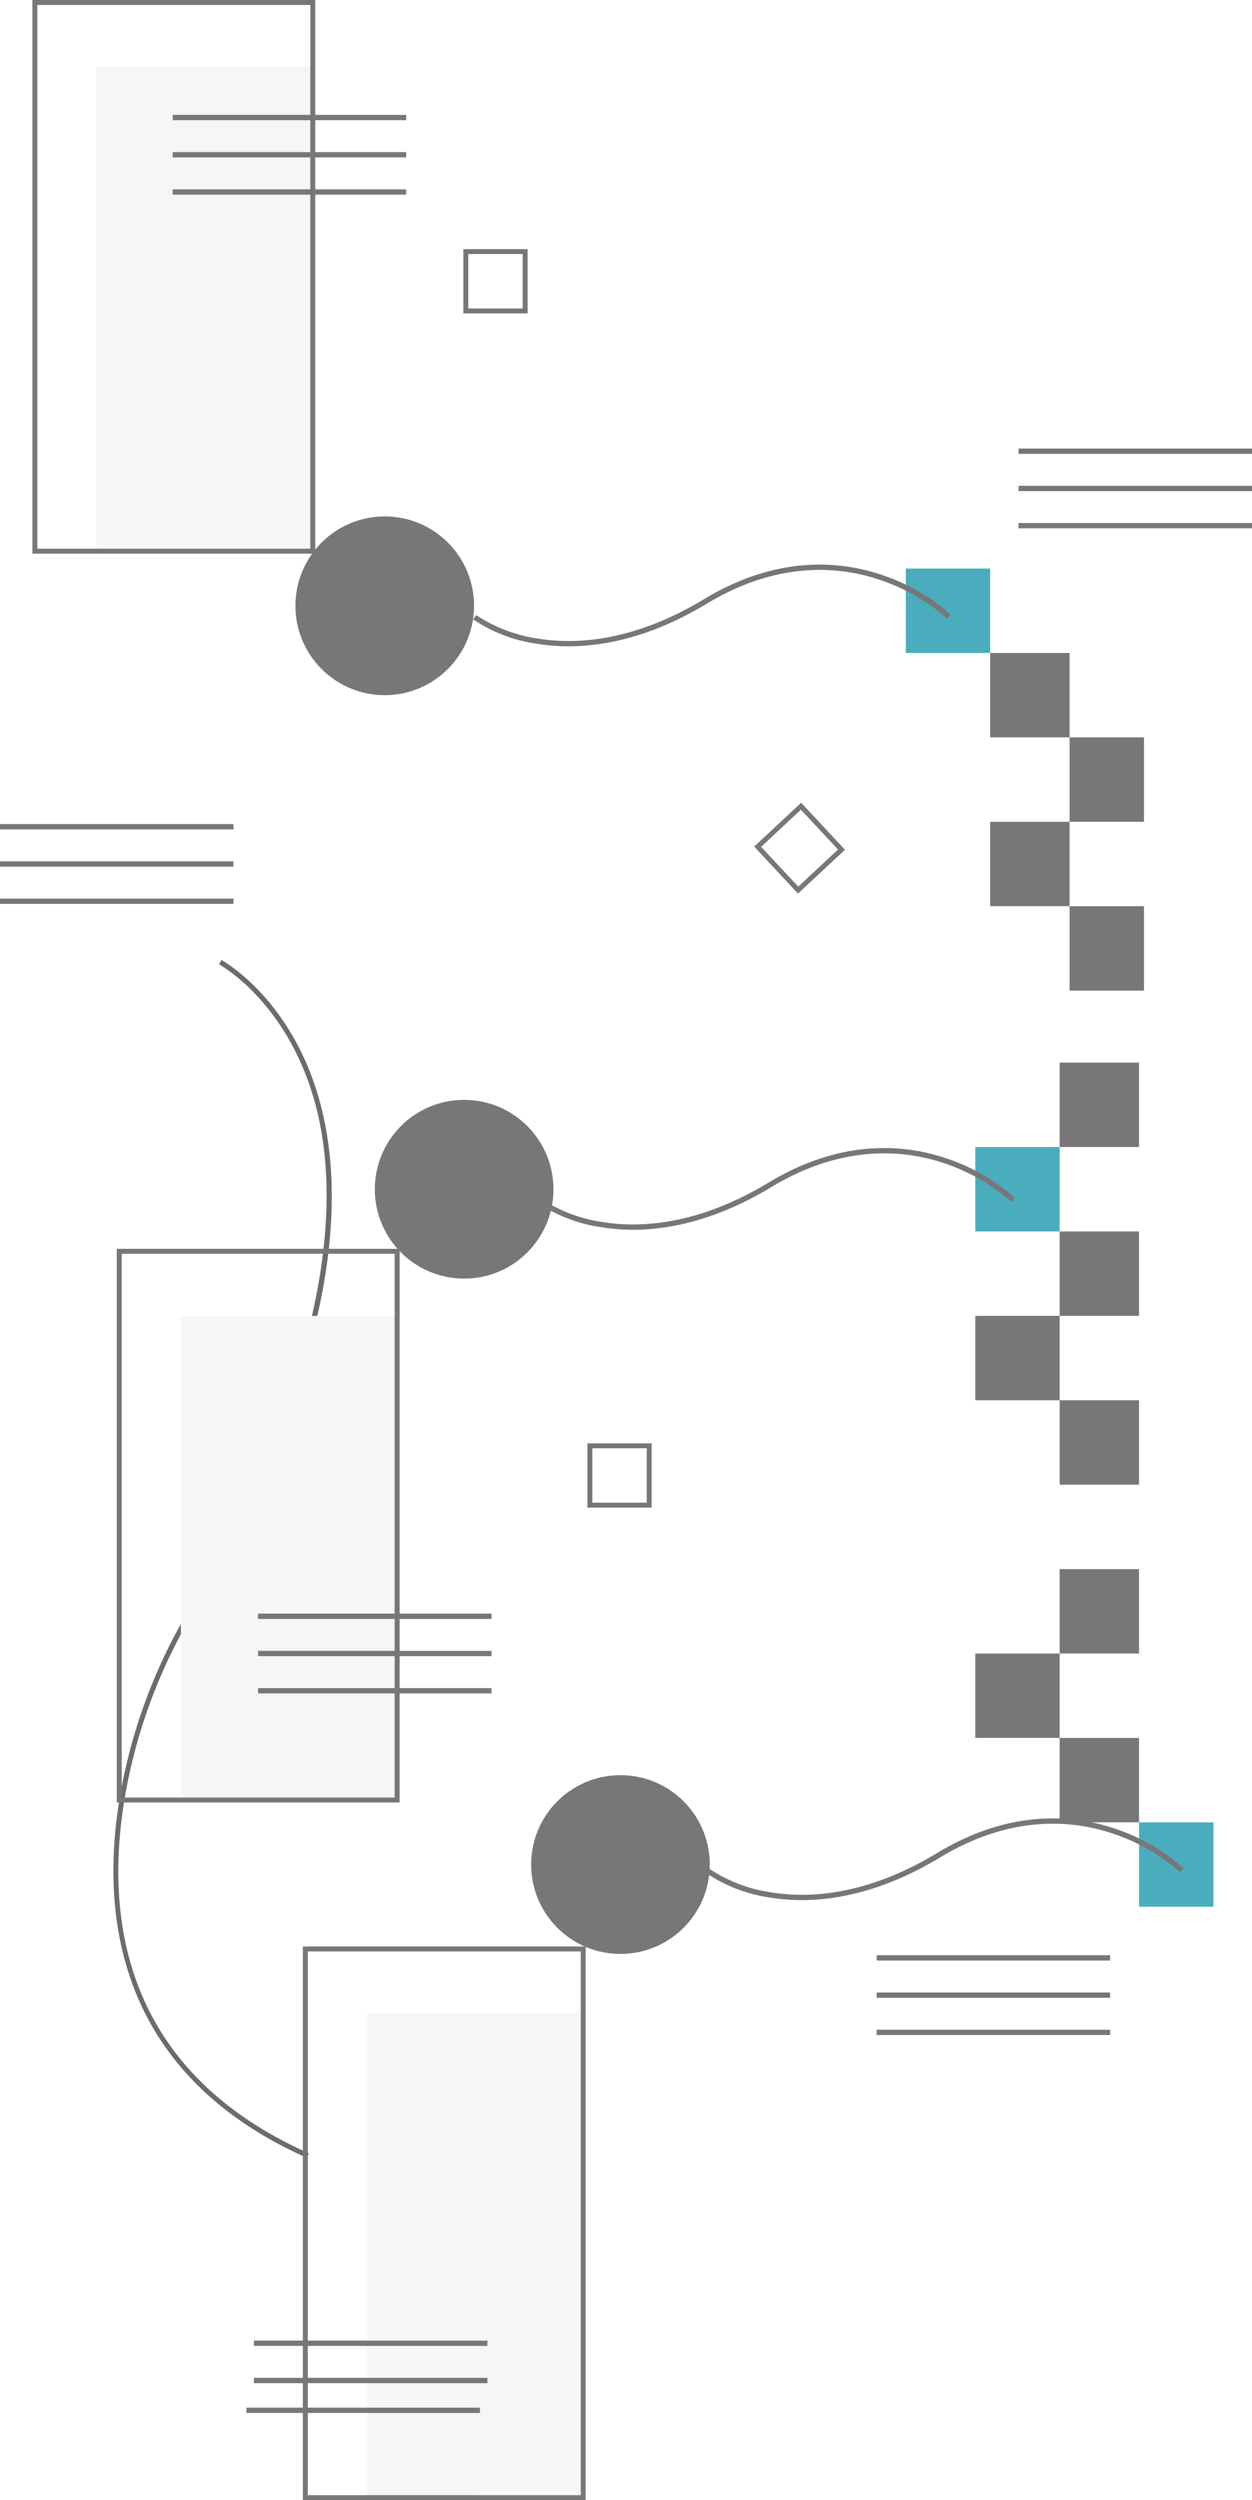 <svg xmlns="http://www.w3.org/2000/svg" viewBox="0 0 212.817 424.721">
  <title>illustracion metodologia</title>
  <g id="Capa_2" data-name="Capa 2">
    <g id="Ilustracion_metodología" data-name="Ilustracion metodología" opacity="0.71">
      <g>
        <rect x="62.375" y="342.054" width="36.764" height="82.245" fill="#f2f2f2"/>
        <rect x="181.806" y="125.265" width="12.653" height="14.34" fill="#404040"/>
        <rect x="181.806" y="153.946" width="12.653" height="14.34" fill="#404040"/>
        <rect x="153.969" y="96.585" width="14.34" height="14.34" fill="#008ba4"/>
        <rect x="168.309" y="110.925" width="13.497" height="14.34" fill="#404040"/>
        <rect x="168.309" y="139.605" width="13.497" height="14.34" fill="#404040"/>
        <rect x="193.615" y="309.578" width="12.653" height="14.34" fill="#008ba4"/>
        <rect x="180.119" y="180.517" width="13.497" height="14.34" fill="#404040"/>
        <rect x="180.119" y="266.558" width="13.497" height="14.34" fill="#404040"/>
        <rect x="165.779" y="280.898" width="14.34" height="14.34" fill="#404040"/>
        <rect x="180.119" y="209.197" width="13.497" height="14.34" fill="#404040"/>
        <rect x="165.779" y="223.537" width="14.34" height="14.34" fill="#404040"/>
        <rect x="180.119" y="237.877" width="13.497" height="14.34" fill="#404040"/>
        <rect x="180.119" y="295.238" width="13.497" height="14.34" fill="#404040"/>
        <rect x="165.779" y="194.857" width="14.34" height="14.34" fill="#008ba4"/>
        <path d="M143.633,144.354l-7.987,7.45-7.45-7.987,7.987-7.45Zm-7.946,6.263,6.758-6.304-6.304-6.758-6.759,6.304Z" fill="#404040"/>
        <path d="M110.773,245.191v10.922H99.85V245.191Zm-.84,10.082v-9.242h-9.242v9.242Z" fill="#404040"/>
        <path d="M89.684,42.32V53.243H78.762V42.32Zm-.84,10.082V43.16H79.602v9.242Z" fill="#404040"/>
        <path d="M201.236,317.41l-.63.645a32.975,32.975,0,0,0-11.57-6.613c-6.605-2.195-17.036-3.267-29.221,4.09-12.467,7.527-22.593,7.866-28.893,6.825a25.884,25.884,0,0,1-10.857-4.146l.548-.717a25.528,25.528,0,0,0,10.509,3.982c6.139,1.004,16.02.654,28.226-6.716,12.497-7.545,23.217-6.427,30.01-4.161A33.225,33.225,0,0,1,201.236,317.41Z" fill="#404040"/>
        <path d="M172.555,203.532l-.63.646a32.974,32.974,0,0,0-11.57-6.614c-6.605-2.195-17.036-3.267-29.221,4.09-12.467,7.527-22.593,7.866-28.893,6.825a25.881,25.881,0,0,1-10.857-4.146l.548-.717a25.53,25.53,0,0,0,10.509,3.982c6.139,1.004,16.02.654,28.226-6.716,12.497-7.545,23.217-6.427,30.01-4.161A33.229,33.229,0,0,1,172.555,203.532Z" fill="#404040"/>
        <path d="M161.59,104.417l-.63.645a32.976,32.976,0,0,0-11.57-6.613c-6.605-2.195-17.036-3.267-29.221,4.09-12.467,7.527-22.593,7.866-28.893,6.825a25.881,25.881,0,0,1-10.857-4.146l.548-.717a25.528,25.528,0,0,0,10.509,3.982c6.139,1.004,16.02.654,28.226-6.716,12.497-7.545,23.217-6.427,30.01-4.161A33.227,33.227,0,0,1,161.59,104.417Z" fill="#404040"/>
        <rect y="139.998" width="39.693" height="0.902" fill="#404040"/>
        <rect y="146.324" width="39.693" height="0.902" fill="#404040"/>
        <rect y="152.651" width="39.693" height="0.902" fill="#404040"/>
        <rect x="173.124" y="76.199" width="39.693" height="0.902" fill="#404040"/>
        <rect x="173.124" y="82.525" width="39.693" height="0.902" fill="#404040"/>
        <rect x="173.124" y="88.852" width="39.693" height="0.902" fill="#404040"/>
        <rect x="149.011" y="332.154" width="39.693" height="0.902" fill="#404040"/>
        <rect x="149.011" y="338.481" width="39.693" height="0.902" fill="#404040"/>
        <rect x="149.011" y="344.807" width="39.693" height="0.902" fill="#404040"/>
        <path d="M52.163,366.576C36.78,359.718,26.66,349.382,22.086,335.855c-3.396-10.043-3.717-21.659-.954-34.522A92.319,92.319,0,0,1,31.609,274.36c25.918-44.657,26.148-72.267,21.777-87.564C48.594,170.022,37.35,163.884,37.237,163.824l.395-.745c.116.061,11.655,6.34,16.556,23.452,2.826,9.866,2.942,21.392.347,34.261-3.231,16.015-10.698,34.18-22.196,53.992a91.483,91.483,0,0,0-10.382,26.726c-4.532,21.098-2.91,49.38,30.55,64.297Z" fill="#303030"/>
        <circle cx="105.466" cy="316.748" r="15.184" fill="#404040"/>
        <circle cx="78.894" cy="202.027" r="15.184" fill="#404040"/>
        <circle cx="65.398" cy="102.912" r="15.184" fill="#404040"/>
        <path d="M99.561,330.667V424.721H51.479V330.667Zm-.844,93.211V331.51H52.323v92.367Z" fill="#404040"/>
        <rect x="30.742" y="223.537" width="36.764" height="82.245" fill="#f2f2f2"/>
        <rect x="43.161" y="397.621" width="39.693" height="0.902" fill="#404040"/>
        <rect x="43.161" y="403.948" width="39.693" height="0.902" fill="#404040"/>
        <rect x="41.895" y="409.009" width="39.693" height="0.902" fill="#404040"/>
        <path d="M67.928,212.15V306.204H19.847V212.15Zm-.844,93.211V212.993H20.69v92.367Z" fill="#404040"/>
        <rect x="16.402" y="11.388" width="36.764" height="82.245" fill="#f2f2f2"/>
        <rect x="29.355" y="19.515" width="39.693" height="0.902" fill="#404040"/>
        <rect x="29.355" y="25.841" width="39.693" height="0.902" fill="#404040"/>
        <rect x="29.355" y="32.168" width="39.693" height="0.902" fill="#404040"/>
        <path d="M53.588,0V94.054H5.506V0Zm-.844,93.211V.844H6.35V93.211Z" fill="#404040"/>
        <rect x="43.864" y="274.12" width="39.693" height="0.902" fill="#404040"/>
        <rect x="43.864" y="280.447" width="39.693" height="0.902" fill="#404040"/>
        <rect x="43.864" y="286.773" width="39.693" height="0.902" fill="#404040"/>
      </g>
    </g>
  </g>
</svg>

